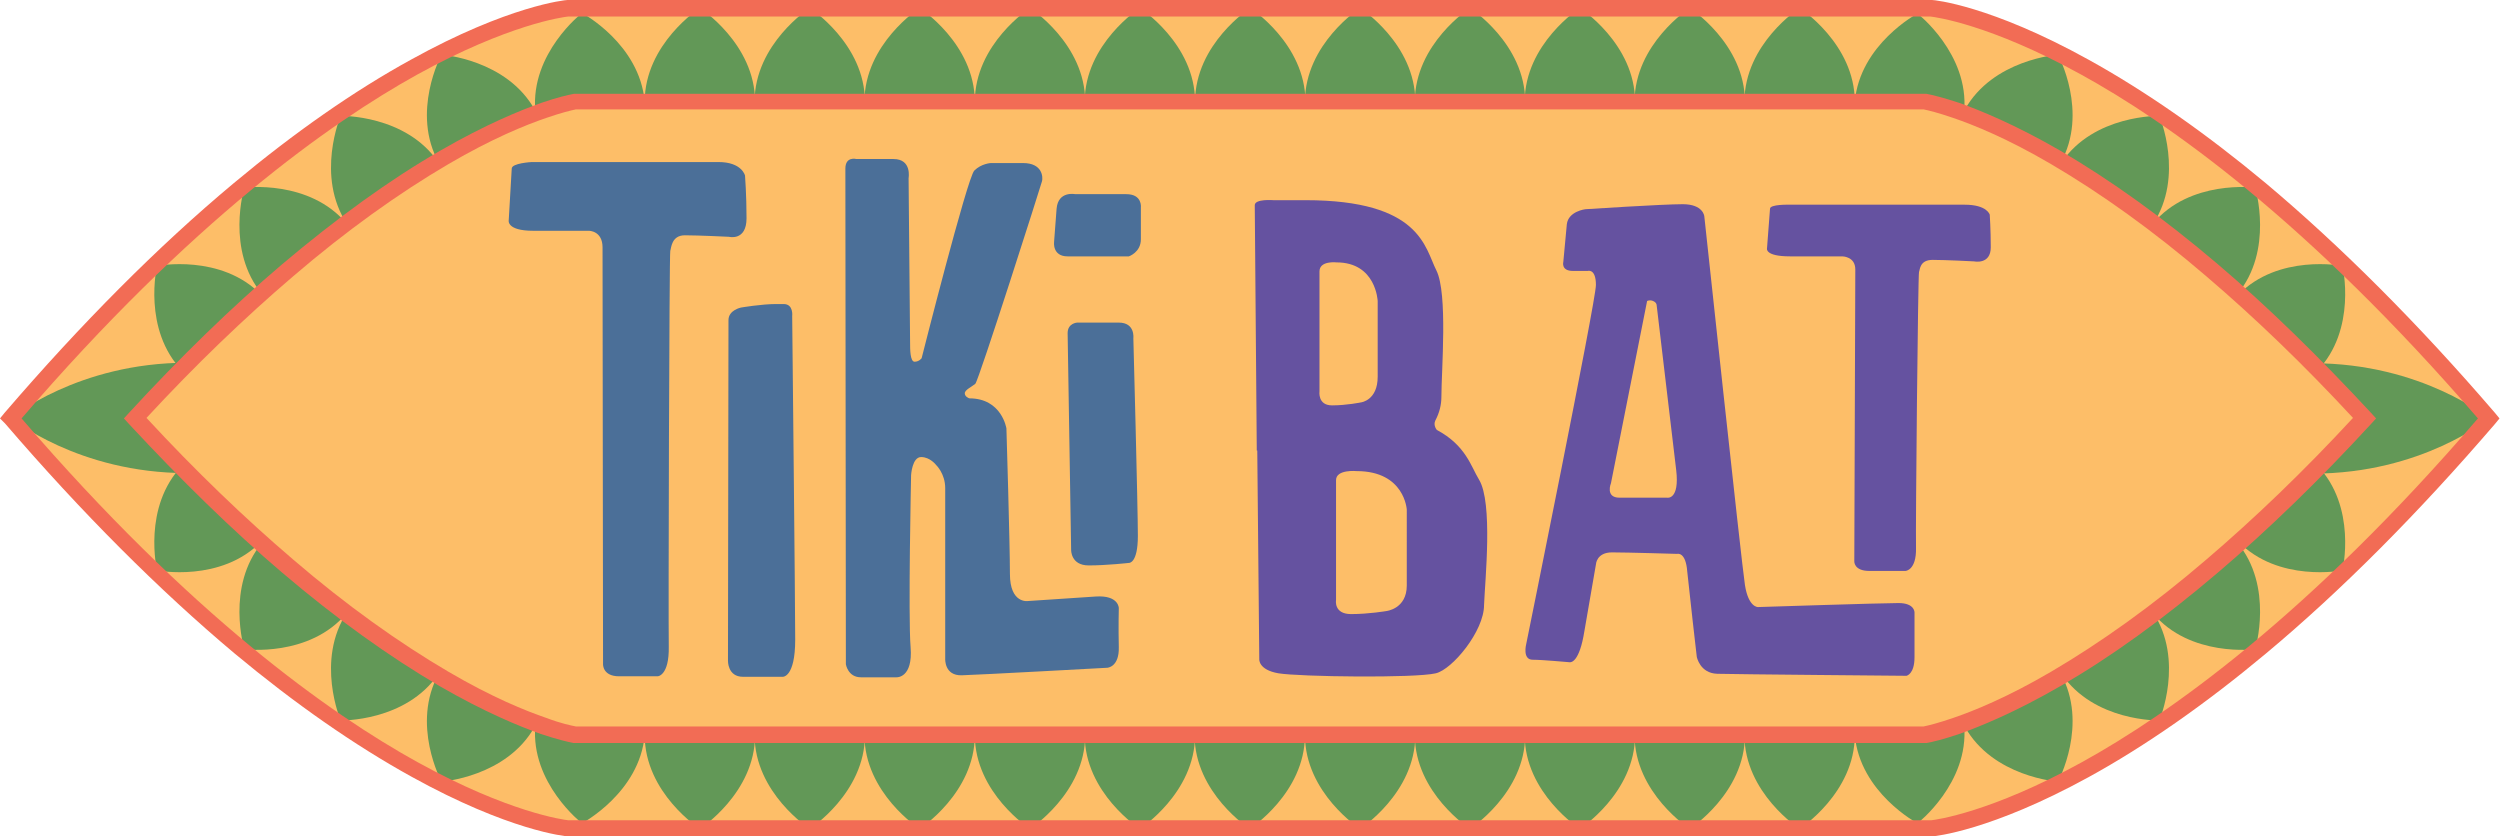 <?xml version="1.0" encoding="utf-8"?>
<!-- Generator: Adobe Illustrator 23.0.6, SVG Export Plug-In . SVG Version: 6.00 Build 0)  -->
<svg version="1.1" id="Layer_1" xmlns="http://www.w3.org/2000/svg" xmlns:xlink="http://www.w3.org/1999/xlink" x="0px" y="0px"
	 viewBox="0 0 498.3 166.7" style="enable-background:new 0 0 498.3 166.7;" xml:space="preserve">
<style type="text/css">
	.st0{fill:#FDBE68;}
	.st1{fill:none;stroke:#27AAE1;stroke-miterlimit:10;}
	.st2{fill:#629857;}
	.st3{fill:#F26C55;}
	.st4{fill:#4B6F98;}
	.st5{fill:#6552A0;}
</style>
<g>
	<g>
		<g>
			<g>
				<path class="st0" d="M385,165.1c0,0,44.5-3.9,111.1-81.7C429.4,5.5,385,1.6,385,1.6l-271.7,0c0,0-44.5,3.9-111.1,81.7
					c66.7,77.9,111.1,81.7,111.1,81.7L385,165.1z"/>
			</g>
			<g>
				<g>
					<path class="st1" d="M249.1,83.4"/>
				</g>
				<g>
					<path class="st2" d="M238.2,146.5c0,11.6-11,18.7-11,18.7s-11-7.1-11-18.7"/>
				</g>
				<g>
					<path class="st2" d="M216.3,146.5c0,11.6-11,18.7-11,18.7s-11-7.1-11-18.7"/>
				</g>
				<g>
					<path class="st2" d="M194.3,146.5c0,11.6-11,18.7-11,18.7s-11-7.1-11-18.7"/>
				</g>
				<g>
					<path class="st2" d="M172.4,146.5c0,11.6-11,18.7-11,18.7s-11-7.1-11-18.7"/>
				</g>
				<g>
					<path class="st2" d="M150.5,146.5c0,11.6-11,18.7-11,18.7s-11-7.1-11-18.7"/>
				</g>
				<g>
					<path class="st2" d="M128.5,146.5c-1,11.5-12.5,17.6-12.5,17.6s-10.3-8-9.3-19.5"/>
				</g>
				<g>
					<path class="st2" d="M106.6,144.8c-5.6,10.1-18.6,11-18.6,11s-6.2-11.5-0.5-21.6"/>
				</g>
				<g>
					<path class="st2" d="M87.4,134.3c-6.5,9.6-19.5,9.3-19.5,9.3s-5.1-12,1.3-21.6"/>
				</g>
				<g>
					<path class="st2" d="M69.1,122.2c-7.4,8.9-20.4,7.2-20.4,7.2s-3.8-12.5,3.6-21.3"/>
				</g>
				<g>
					<path class="st2" d="M52.1,107.9c-8,8.3-20.8,5.8-20.8,5.8s-3-12.7,5.1-21"/>
				</g>
				<g>
					<path class="st2" d="M260.1,146.5c0,11.6-11,18.7-11,18.7s-11-7.1-11-18.7"/>
				</g>
				<g>
					<path class="st2" d="M260.1,146.5c0,11.6,11,18.7,11,18.7s11-7.1,11-18.7"/>
				</g>
				<g>
					<path class="st2" d="M282,146.5c0,11.6,11,18.7,11,18.7s11-7.1,11-18.7"/>
				</g>
				<g>
					<path class="st2" d="M303.9,146.5c0,11.6,11,18.7,11,18.7s11-7.1,11-18.7"/>
				</g>
				<g>
					<path class="st2" d="M325.8,146.5c0,11.6,11,18.7,11,18.7s11-7.1,11-18.7"/>
				</g>
				<g>
					<path class="st2" d="M347.7,146.5c0,11.6,11,18.7,11,18.7s11-7.1,11-18.7"/>
				</g>
				<g>
					<path class="st2" d="M369.7,146.5c1,11.5,12.5,17.6,12.5,17.6s10.3-8,9.3-19.5"/>
				</g>
				<g>
					<path class="st2" d="M391.6,144.8c5.6,10.1,18.6,11,18.6,11s6.2-11.5,0.5-21.6"/>
				</g>
				<g>
					<path class="st2" d="M410.9,134.3c6.5,9.6,19.5,9.3,19.5,9.3s5.1-12-1.3-21.6"/>
				</g>
				<g>
					<path class="st2" d="M429.1,122.2c7.4,8.9,20.4,7.2,20.4,7.2s3.8-12.5-3.6-21.3"/>
				</g>
				<g>
					<path class="st2" d="M446.1,107.9c8,8.3,20.8,5.8,20.8,5.8s3-12.7-5.1-21"/>
				</g>
			</g>
			<g>
				<g>
					<path class="st1" d="M249.1,83.4"/>
				</g>
				<g>
					<path class="st2" d="M260.1,20.3c0-11.6,11-18.7,11-18.7s11,7.1,11,18.7"/>
				</g>
				<g>
					<path class="st2" d="M282,20.3c0-11.6,11-18.7,11-18.7s11,7.1,11,18.7"/>
				</g>
				<g>
					<path class="st2" d="M303.9,20.3c0-11.6,11-18.7,11-18.7s11,7.1,11,18.7"/>
				</g>
				<g>
					<path class="st2" d="M325.8,20.3c0-11.6,11-18.7,11-18.7s11,7.1,11,18.7"/>
				</g>
				<g>
					<path class="st2" d="M347.7,20.3c0-11.6,11-18.7,11-18.7s11,7.1,11,18.7"/>
				</g>
				<g>
					<path class="st2" d="M369.7,20.3c1-11.5,12.5-17.6,12.5-17.6s10.3,8,9.3,19.5"/>
				</g>
				<g>
					<path class="st2" d="M391.6,21.9c5.6-10.1,18.6-11,18.6-11s6.2,11.5,0.5,21.6"/>
				</g>
				<g>
					<path class="st2" d="M410.9,32.4c6.5-9.6,19.5-9.3,19.5-9.3s5.1,12-1.3,21.6"/>
				</g>
				<g>
					<path class="st2" d="M429.1,44.6c7.4-8.9,20.4-7.2,20.4-7.2s3.8,12.5-3.6,21.3"/>
				</g>
				<g>
					<path class="st2" d="M446.1,58.8c8-8.3,20.8-5.8,20.8-5.8s3,12.7-5.1,21"/>
				</g>
				<g>
					<path class="st2" d="M238.2,20.3c0-11.6,11-18.7,11-18.7s11,7.1,11,18.7"/>
				</g>
				<g>
					<path class="st2" d="M238.2,20.3c0-11.6-11-18.7-11-18.7s-11,7.1-11,18.7"/>
				</g>
				<g>
					<path class="st2" d="M216.3,20.3c0-11.6-11-18.7-11-18.7s-11,7.1-11,18.7"/>
				</g>
				<g>
					<path class="st2" d="M194.3,20.3c0-11.6-11-18.7-11-18.7s-11,7.1-11,18.7"/>
				</g>
				<g>
					<path class="st2" d="M172.4,20.3c0-11.6-11-18.7-11-18.7s-11,7.1-11,18.7"/>
				</g>
				<g>
					<path class="st2" d="M150.5,20.3c0-11.6-11-18.7-11-18.7s-11,7.1-11,18.7"/>
				</g>
				<g>
					<path class="st2" d="M128.5,20.3C127.5,8.7,116,2.6,116,2.6s-10.3,8-9.3,19.5"/>
				</g>
				<g>
					<path class="st2" d="M106.6,21.9C101,11.8,88,10.9,88,10.9s-6.2,11.5-0.5,21.6"/>
				</g>
				<g>
					<path class="st2" d="M87.4,32.4c-6.5-9.6-19.5-9.3-19.5-9.3s-5.1,12,1.3,21.6"/>
				</g>
				<g>
					<path class="st2" d="M69.1,44.6c-7.4-8.9-20.4-7.2-20.4-7.2s-3.8,12.5,3.6,21.3"/>
				</g>
				<g>
					<path class="st2" d="M52.1,58.8c-8-8.3-20.8-5.8-20.8-5.8s-3,12.7,5.1,21"/>
				</g>
			</g>
			<g>
				<path class="st2" d="M37.3,94.3c-21.8,0-35.1-11-35.1-11s13.3-11,35.1-11l-10.2,11L37.3,94.3z"/>
			</g>
			<g>
				<path class="st2" d="M461,72.4c21.8,0,35.1,11,35.1,11s-13.3,11-35.1,11l10.2-11L461,72.4z"/>
			</g>
			<g>
				<g>
					<path class="st3" d="M383.7,148.1H114.5l-0.2,0c-1-0.2-3.2-0.7-6.5-1.8c-4.2-1.5-11.1-4.3-20.1-9.5
						c-10.1-5.9-20.7-13.5-31.5-22.7c-10-8.5-20.2-18.5-30.5-29.6l-1-1.1l1-1.1c10.2-11.1,20.5-21.1,30.5-29.6
						C67.1,43.5,77.7,35.8,87.8,30c9-5.2,15.9-8,20.1-9.5c3.2-1.1,5.4-1.6,6.5-1.8l0.2,0h269.2l0.2,0c1,0.2,3.2,0.7,6.5,1.8
						c4.2,1.5,11.1,4.3,20.1,9.5c10.1,5.9,20.7,13.5,31.5,22.7h0c10,8.5,20.2,18.5,30.5,29.6l1,1.1l-1,1.1
						c-10.2,11.1-20.5,21.1-30.5,29.6c-10.8,9.2-21.4,16.9-31.5,22.7c-9,5.2-15.9,8-20.1,9.5c-3.2,1.1-5.4,1.6-6.5,1.8L383.7,148.1z
						 M114.8,144.8h268.6c1-0.2,3-0.7,5.9-1.7c4.1-1.4,10.8-4.1,19.5-9.2c9.9-5.8,20.4-13.3,31-22.4c9.6-8.2,19.4-17.6,29.2-28.2
						c-9.8-10.6-19.6-20-29.2-28.2c-10.6-9.1-21.1-16.6-31-22.4c-8.7-5.1-15.4-7.8-19.5-9.2c-2.9-1-4.9-1.5-5.9-1.7H114.8
						c-1,0.2-3,0.7-5.9,1.7c-4.1,1.4-10.8,4.1-19.5,9.2c-9.9,5.8-20.4,13.3-31,22.4c-9.6,8.2-19.4,17.6-29.2,28.2
						c9.8,10.6,19.6,20,29.2,28.2c10.6,9.1,21.1,16.6,31,22.4c8.7,5.1,15.4,7.8,19.5,9.2C111.8,144.2,113.8,144.6,114.8,144.8z"/>
				</g>
				<g>
					<path class="st3" d="M385.1,166.7l-271.9,0c-0.5,0-11.7-1.1-31.2-11.9c-11.4-6.3-23.3-14.6-35.3-24.6
						c-15-12.6-30.4-28-45.7-45.8L0,83.4l0.9-1.1c15.3-17.8,30.6-33.2,45.7-45.8c12.1-10.1,24-18.4,35.3-24.6
						C101.4,1.1,112.7,0,113.1,0l0.1,0l271.8,0l0.1,0c0.5,0,11.7,1.1,31.2,11.9c11.4,6.3,23.3,14.6,35.3,24.6
						c15,12.6,30.4,28,45.7,45.8l0.9,1.1l-0.9,1.1c-15.3,17.8-30.6,33.2-45.7,45.8c-12.1,10.1-24,18.4-35.3,24.6
						C396.8,165.6,385.6,166.7,385.1,166.7L385.1,166.7z M113.3,163.5h271.6c0.9-0.1,11.8-1.5,30.1-11.6
						c17.4-9.6,45.2-29.3,78.9-68.5c-33.9-39.3-61.7-59-79.2-68.6c-18.2-10-29-11.4-29.9-11.5l-271.6,0c-0.9,0.1-11.8,1.5-30.1,11.6
						C65.8,24.5,38,44.2,4.3,83.4c33.7,39.2,61.5,58.9,78.9,68.5C101.5,162,112.4,163.4,113.3,163.5z"/>
				</g>
			</g>
		</g>
		<g>
			<g>
				<g>
					<path class="st4" d="M102,33.6l-0.6,10.3c0,0-0.5,2.1,4.9,2.1c5.4,0,11.1,0,11.1,0s2.7,0,2.7,3.3c0,3.4,0.1,83.1,0.1,83.1
						s-0.1,2.4,3.2,2.4c3.3,0,7.7,0,7.7,0s2.3-0.1,2.2-5.9c-0.1-5.8,0.1-78.4,0.3-78.9c0.2-0.5,0.2-3.1,2.9-3.1s8.8,0.3,8.8,0.3
						s3.5,0.9,3.5-3.7s-0.3-8.5-0.3-8.5s-0.6-2.7-5.3-2.7s-37.2,0-37.2,0S102,32.5,102,33.6z"/>
				</g>
				<g>
					<path class="st4" d="M154.7,60.6c-2.9,0-7,0.7-7,0.7s-2.5,0.5-2.5,2.5l-0.1,67.9c0,0-0.1,3.2,3,3.2c3.1,0,7.9,0,7.9,0
						s2.5,0.2,2.5-7.4c0-6.8-0.5-54.5-0.6-64.5c0,0,0.3-2.4-1.7-2.4S154.7,60.6,154.7,60.6z"/>
				</g>
				<g>
					<path class="st4" d="M168.5,33.6l0.1,98.8c0,0,0.4,2.6,3,2.6c2.6,0,7.1,0,7.1,0s3.3,0.2,2.8-6c-0.5-6.2,0.1-34.3,0.1-34.3
						s0.2-3.6,2-3.6c1.8,0,3,1.6,3,1.6s1.8,1.7,1.8,4.6s0,34,0,34s-0.2,3.4,3.3,3.3s29-1.5,29-1.5s2.4-0.1,2.3-4.1
						c-0.1-4,0-7.8,0-7.8s0-2.6-4.6-2.3c-4.6,0.3-13.5,0.9-13.5,0.9s-3.6,0.6-3.6-5.4c0-6-0.7-29-0.7-29s-0.9-6-7.4-6
						c0,0-0.9-0.3-0.9-1s1.4-1.3,2.1-1.9c0.7-0.7,13.1-39.6,13.3-40.4s0.1-3.6-3.8-3.6s-6.4,0-6.4,0s-1.9,0.1-3.3,1.5
						s-10.5,37.4-10.5,37.4s-0.5,0.7-1.4,0.7s-0.9-2.5-0.9-3.8s-0.3-32.8-0.3-32.8s0.7-3.8-3-3.8c-3.7,0-7.4,0-7.4,0
						S168.5,31.1,168.5,33.6z"/>
				</g>
				<g>
					<g>
						<path class="st4" d="M212.8,66.4l0.7,43.2c0,0-0.1,3.1,3.5,3.1c3.6,0,8-0.5,8-0.5s1.8,0.2,1.8-5.4c0-5.6-0.9-39.4-0.9-39.4
							s0.4-3.1-2.9-3.1c-3.3,0-8.3,0-8.3,0S212.8,64.4,212.8,66.4z"/>
					</g>
					<g>
						<path class="st4" d="M210.6,41.6l-0.5,6.6c0,0-0.4,2.9,2.7,2.9c3.1,0,12.2,0,12.2,0s2.4-0.8,2.4-3.4s0-6.4,0-6.4
							s0.3-2.6-2.9-2.6c-3.1,0-10.2,0-10.2,0S210.9,38,210.6,41.6z"/>
					</g>
				</g>
			</g>
			<g>
				<g>
					<path class="st5" d="M352.8,41.6l-0.6,7.9c0,0-0.5,1.6,4.6,1.6c5.1,0,10.4,0,10.4,0s2.6,0,2.6,2.6c0,2.6-0.2,58.2-0.2,58.2
						s-0.1,1.9,3,1.9s7.2,0,7.2,0s2.2-0.1,2.1-4.6s0.4-54.6,0.6-55s0.1-2.4,2.7-2.4s8.3,0.3,8.3,0.3s3.3,0.7,3.3-2.8
						s-0.2-6.5-0.2-6.5s-0.5-2-5-2s-35,0-35,0S352.8,40.7,352.8,41.6z"/>
				</g>
				<g>
					<path class="st5" d="M294.8,95.6c-1.6-2.6-2.6-6.8-8.4-9.9l0,0c0,0-0.8-0.9-0.3-1.9l0,0c0.8-1.5,1.2-3.1,1.2-4.7
						c0-5.2,1.3-20.6-1-25.2c-2.3-4.5-3.1-14-26.1-14h-6.4c0,0-3.7-0.3-3.7,1l0.4,48.9c0,0,0,0,0.1,0l0.4,41.6c0,0-0.2,2.1,3.8,2.8
						c4.2,0.7,27.2,1,31.4,0c3.3-0.8,9.6-8.4,9.6-13.6C296,115.6,297.6,100.2,294.8,95.6z M263,78V54.1c0-2.2,3.4-1.8,3.4-1.8
						c7.9,0,8.2,7.7,8.2,7.7s0,10.3,0,15.1c0,4.7-3.3,5.1-3.3,5.1s-2.9,0.6-5.8,0.6C262.6,80.8,263,78,263,78z M280.4,116.7
						c0,4.7-4.1,5.1-4.1,5.1s-3.5,0.6-7,0.6c-3.5,0-3-2.8-3-2.8V95.7c0-2.2,4.1-1.8,4.1-1.8c9.6,0,10,7.7,10,7.7
						S280.4,111.9,280.4,116.7z"/>
				</g>
				<g>
					<path class="st5" d="M378.4,120.2c-3.3,0-28,0.8-28,0.8s-1.9,0.1-2.6-4.4c-0.7-4.5-8.1-73.5-8.1-73.5s-0.2-2.4-4.3-2.4
						s-19.4,1-19.4,1s-3.4,0.4-3.7,3l-0.7,7.5c0,0-0.5,1.8,1.9,1.8s3,0,3,0s1.6-0.5,1.6,2.8c0,3.2-13.9,71.6-13.9,71.6
						s-0.8,3.1,1.3,3.1c2.1,0,7.1,0.5,7.4,0.5c0.2,0,1.9,0.1,2.9-6.2c1.1-6.3,2.3-13.3,2.3-13.3s0.1-2.4,3.2-2.4s13,0.3,13,0.3
						s1.7-0.5,2,3.5c0.4,4,1.9,17,1.9,17s0.6,3.3,4.1,3.4c3.5,0.1,37.7,0.4,37.7,0.4s1.6-0.3,1.6-3.7c0-3.4,0-8.9,0-8.9
						S381.7,120.2,378.4,120.2z M332.3,99.2c0,0-6.6,0-9.5,0c-2.9,0-1.7-2.9-1.7-2.9l7.2-36.3c0,0,0.5-0.3,1.2,0s0.7,0.8,0.7,0.8
						s3.2,26.9,3.9,32.9C334.8,99.7,332.3,99.2,332.3,99.2z"/>
				</g>
			</g>
		</g>
	</g>
</g>
</svg>
